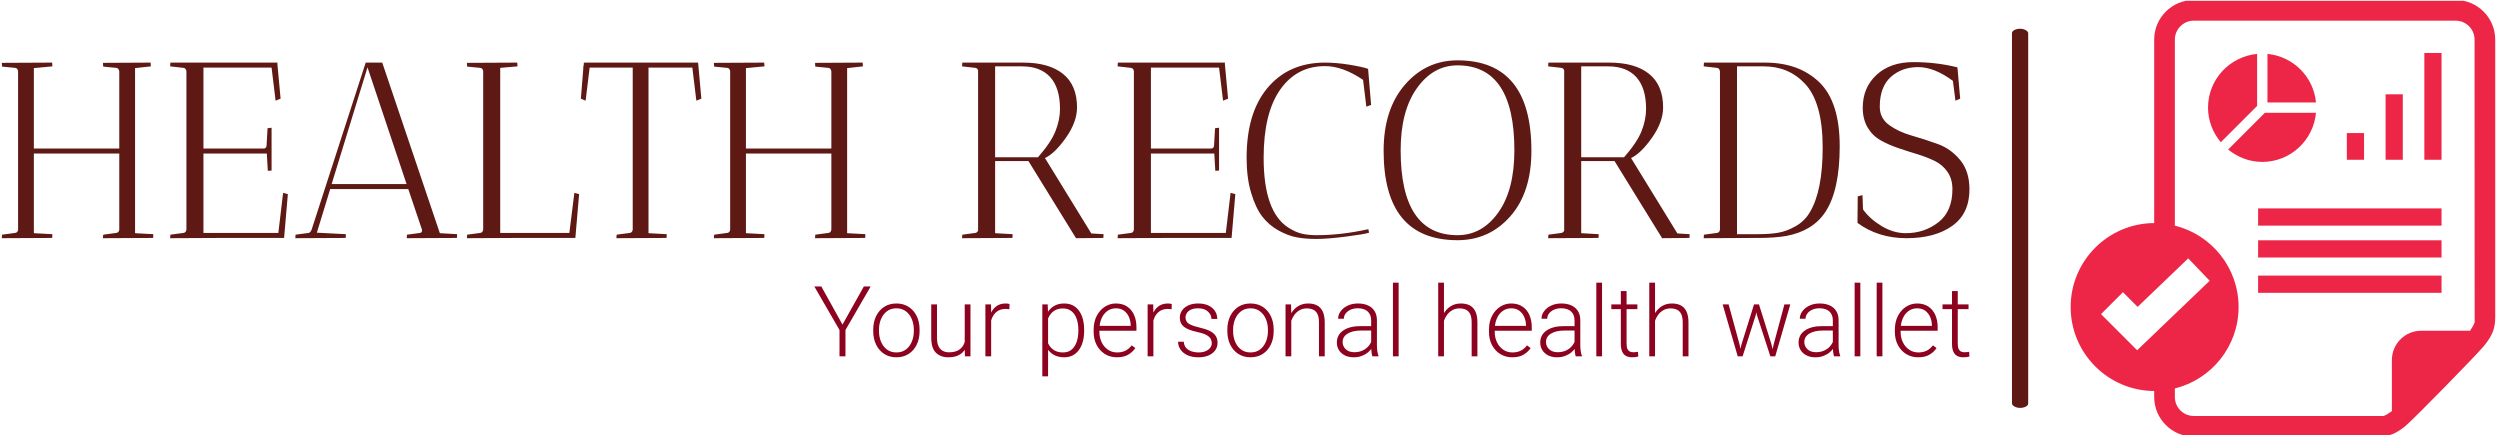 <svg xmlns="http://www.w3.org/2000/svg" version="1.1" xmlns:xlink="http://www.w3.org/1999/xlink" xmlns:svgjs="http://svgjs.dev/svgjs" width="1000" height="174" viewBox="0 0 1000 174"><g transform="matrix(1,0,0,1,-0.606,0.33)"><svg viewBox="0 0 396 69" data-background-color="#ffffff" preserveAspectRatio="xMidYMid meet" height="174" width="1000" xmlns="http://www.w3.org/2000/svg" xmlns:xlink="http://www.w3.org/1999/xlink"><defs></defs><g id="tight-bounds" transform="matrix(1,0,0,1,0.24,-0.131)"><svg viewBox="0 0 395.52 69.261" height="69.261" width="395.52"><g><svg viewBox="0 0 501.188 87.765" height="69.261" width="395.52"><g><rect width="3.26" height="76.207" x="404.054" y="5.779" fill="#5e1914" opacity="1" stroke-width="0" stroke="transparent" fill-opacity="1" class="rect-o-0" data-fill-palette-color="primary" rx="1%" id="o-0" data-palette-color="#5e1914"></rect></g><g transform="matrix(1,0,0,1,0,12.13)"><svg viewBox="0 0 395.52 63.506" height="63.506" width="395.52"><g><svg viewBox="0 0 395.52 63.506" height="63.506" width="395.52"><g><svg viewBox="0 0 395.52 36.149" height="36.149" width="395.52"><g transform="matrix(1,0,0,1,0,0)"><svg width="395.52" viewBox="2 -35.45 392.77 35.9" height="36.149" data-palette-color="#5e1914"><path d="M22.2-34.95L31.7-35Q31.7-34.95 31.75-34.25L31.75-34.25 28.6-33.9 28.6-0.95 32.25-0.75Q32.25-0.7 32.2 0L32.2 0 22.2 0.05Q22.2-0.4 22.25-0.65L22.25-0.65 24.85-1Q25.35-1.05 25.45-1.65L25.45-1.65 25.45-16.85 8.4-16.85 8.4-0.95 12.1-0.75Q12.1-0.7 12.05 0L12.05 0 2 0.05 2.05-0.65 4.65-1Q5.15-1.05 5.25-1.6L5.25-1.6 5.25-33.3Q5.15-33.9 4.65-33.95L4.65-33.95 2.05-34.2 2-34.95 12.05-35Q12.05-34.95 12.1-34.25L12.1-34.25 8.4-33.9 8.4-17.85 25.45-17.85 25.45-33.25Q25.35-33.9 24.85-33.95L24.85-33.95 22.25-34.2Q22.2-34.5 22.2-34.95L22.2-34.95ZM38.25-33.95L35.6-34.25 35.65-35 57.05-35 57-34.85 57.65-27.8 56.65-27.4 55.85-34 42.25-34 42.25-17.85 54.2-17.85Q54.45-17.8 54.65-17.98 54.85-18.15 54.85-18.45L54.85-18.45 55.05-21.9 55.85-22 55.85-13.45Q55.8-13.45 55.1-13.4L55.1-13.4 54.9-16.85 42.25-16.85 42.25-1 57.2-1 58.15-9 59.1-8.75 58.35 0 45.65 0 35.6 0.05 35.65-0.65 38.25-1Q38.75-1.05 38.85-1.65L38.85-1.65 38.85-33.3Q38.75-33.9 38.25-33.95L38.25-33.95ZM70.64 0L60.59 0.05 60.64-0.65 63.24-1Q63.59-1.05 63.84-1.65L63.84-1.65 74.64-35 77.94-35 89.44-0.95 92.9-0.75Q92.9-0.7 92.84 0L92.84 0 82.84 0.05Q82.84-0.4 82.89-0.65L82.89-0.65 85.5-1Q85.89-1.05 85.89-1.6L85.89-1.6 83.14-9.75 67.55-9.75 64.89-1.05 70.69-0.75Q70.69-0.7 70.64 0L70.64 0ZM82.8-10.75L75-34.05 67.84-10.75 82.8-10.75ZM94.84-34.95L104.89-35Q104.89-34.95 104.94-34.25L104.94-34.25 101.49-33.95 101.49-1 115.29-1 116.29-9 117.24-8.75 116.49 0 104.89 0 94.84 0.05 94.89-0.65 97.49-1Q97.99-1.05 98.09-1.65L98.09-1.65 98.09-33.3Q97.99-33.9 97.49-33.95L97.49-33.95 94.89-34.2 94.84-34.95ZM127.94-1.65L127.94-34 119.34-34 118.54-27.4 117.59-27.8 118.09-34 118.04-34 118.14-34.4 118.19-35 118.29-34.95 118.29-35 140.99-35 141.64-27.8 140.64-27.4 139.84-34 131.09-34 131.09-0.95 134.74-0.75Q134.74-0.7 134.69 0L134.69 0 124.69 0.05Q124.69-0.4 124.74-0.65L124.74-0.65 127.34-1Q127.84-1.05 127.94-1.65L127.94-1.65ZM164.34-34.95L173.84-35Q173.84-34.95 173.89-34.25L173.89-34.25 170.74-33.9 170.74-0.95 174.39-0.75Q174.39-0.7 174.34 0L174.34 0 164.34 0.05Q164.34-0.4 164.39-0.65L164.39-0.65 166.99-1Q167.49-1.05 167.59-1.65L167.59-1.65 167.59-16.85 150.54-16.85 150.54-0.95 154.24-0.75Q154.24-0.7 154.19 0L154.19 0 144.14 0.05 144.19-0.65 146.79-1Q147.29-1.05 147.39-1.6L147.39-1.6 147.39-33.3Q147.29-33.9 146.79-33.95L146.79-33.95 144.19-34.2 144.14-34.95 154.19-35Q154.19-34.95 154.24-34.25L154.24-34.25 150.54-33.9 150.54-17.85 167.59-17.85 167.59-33.25Q167.49-33.9 166.99-33.95L166.99-33.95 164.39-34.2Q164.34-34.5 164.34-34.95L164.34-34.95ZM196.33-33.95L193.68-34.25 193.73-35 205.88-35Q211.03-35 213.83-32.75 216.63-30.5 216.63-26.05L216.63-26.05Q216.63-23.15 214.41-20 212.18-16.85 210.23-15.95L210.23-15.95 219.48-0.9 221.93-0.75Q221.93-0.7 221.88 0L221.88 0 216.43 0.05 206.93-15.35 200.28-15.35 200.28-0.95 203.78-0.75Q203.78-0.7 203.73 0L203.73 0 193.68 0.05 193.73-0.65 196.33-1Q196.68-1.05 196.88-1.45L196.88-1.45 196.88-33.45Q196.73-33.9 196.33-33.95L196.33-33.95ZM205.63-34.25L205.63-34.25 200.28-34.25 200.28-16.1 208.83-16.1Q211.43-19.05 212.33-21.33 213.23-23.6 213.23-25.75L213.23-25.75Q213.23-29.95 211.28-32.1 209.33-34.25 205.63-34.25ZM227.38-33.95L224.73-34.25 224.78-35 246.18-35 246.13-34.85 246.78-27.8 245.78-27.4 244.98-34 231.38-34 231.38-17.85 243.33-17.85Q243.58-17.8 243.78-17.98 243.98-18.15 243.98-18.45L243.98-18.45 244.18-21.9 244.98-22 244.98-13.45Q244.93-13.45 244.23-13.4L244.23-13.4 244.03-16.85 231.38-16.85 231.38-1 246.33-1 247.28-9 248.23-8.75 247.48 0 234.78 0 224.73 0.05 224.78-0.65 227.38-1Q227.88-1.05 227.98-1.65L227.98-1.65 227.98-33.3Q227.88-33.9 227.38-33.95L227.38-33.95ZM266.13-34.3L266.13-34.3Q260.48-34.3 257.18-29.6 253.88-24.9 253.88-16L253.88-16Q253.88-5.2 258.83-2.05L258.83-2.05Q260.33-1.1 261.6-0.83 262.88-0.55 264.43-0.55L264.43-0.55Q269.38-0.55 274.78-1.75L274.78-1.75 274.93-1.05Q274.08-0.75 270.4-0.28 266.73 0.2 264.43 0.2 262.13 0.2 260.43-0.13 258.73-0.45 256.83-1.5 254.93-2.55 253.6-4.28 252.28-6 251.38-9 250.48-12 250.48-16L250.48-16Q250.48-24.85 254.53-29.8L254.53-29.8Q258.78-35 266.13-35L266.13-35Q268.38-35 271-34.58 273.63-34.15 274.73-33.75L274.73-33.75 275.33-26.55 274.38-26.2 273.73-31.55Q269.68-34.3 266.13-34.3ZM277.83-17.4L277.83-17.4Q277.83-25.65 282.05-30.55 286.28-35.45 292.58-35.45L292.58-35.45Q307.33-35.45 307.33-17.4L307.33-17.4Q307.33-9.1 303.13-4.33 298.93 0.45 292.58 0.45L292.58 0.45Q277.83 0.45 277.83-17.4ZM281.23-17.5L281.23-17.5Q281.23-0.55 292.58-0.55L292.58-0.55Q297.48-0.55 300.7-5.05 303.93-9.55 303.93-17.5L303.93-17.5Q303.93-34.45 292.58-34.45L292.58-34.45Q287.73-34.45 284.48-29.9 281.23-25.35 281.23-17.5ZM313.32-33.95L310.67-34.25 310.72-35 322.87-35Q328.02-35 330.82-32.75 333.62-30.5 333.62-26.05L333.62-26.05Q333.62-23.15 331.4-20 329.17-16.85 327.22-15.95L327.22-15.95 336.47-0.9 338.92-0.75Q338.92-0.7 338.87 0L338.87 0 333.42 0.05 323.92-15.35 317.27-15.35 317.27-0.95 320.77-0.75Q320.77-0.7 320.72 0L320.72 0 310.67 0.05 310.72-0.65 313.32-1Q313.67-1.05 313.87-1.45L313.87-1.45 313.87-33.45Q313.72-33.9 313.32-33.95L313.32-33.95ZM322.62-34.25L322.62-34.25 317.27-34.25 317.27-16.1 325.82-16.1Q328.42-19.05 329.32-21.33 330.22-23.6 330.22-25.75L330.22-25.75Q330.22-29.95 328.27-32.1 326.32-34.25 322.62-34.25ZM344.37-33.95L341.72-34.25 341.77-35 353.97-35Q360.72-35 364.8-31.08 368.87-27.15 368.87-18.3L368.87-18.3Q368.87-9.55 366.02-5.2L366.02-5.2Q363.52-1.4 358.22-0.4L358.22-0.4Q355.87 0 352.72 0L352.72 0 351.77 0 341.72 0.05 341.77-0.65 344.37-1Q344.87-1.05 344.97-1.65L344.97-1.65 344.97-33.25Q344.87-33.9 344.37-33.95L344.37-33.95ZM353.72-34.25L353.72-34.25 348.37-34.25 348.37-0.75 352.47-0.75Q354.87-0.75 356.55-1.03 358.22-1.3 360.05-2.33 361.87-3.35 362.92-5.15L362.92-5.15Q365.47-9.4 365.47-18.05L365.47-18.05Q365.47-27.05 361.92-30.8L361.92-30.8Q358.67-34.25 353.72-34.25ZM382.07-0.95L382.07-0.95Q385.77-0.95 388.57-3.13 391.37-5.3 391.37-9.75L391.37-9.75Q391.37-11.75 390.39-13.18 389.42-14.6 387.82-15.38 386.22-16.15 384.32-16.73 382.42-17.3 380.52-17.95 378.62-18.6 377.02-19.5 375.42-20.4 374.44-22.05 373.47-23.7 373.47-26L373.47-26Q373.47-30 376.22-32.55 378.97-35.1 383.57-35.1 388.17-35.1 392.37-34.05L392.37-34.05 392.92-27.8 391.97-27.4 391.47-31.35Q387.77-34.1 384.52-34.1 381.27-34.1 379.07-32.13 376.87-30.15 376.87-26.2L376.87-26.2Q376.87-23.9 378.72-22.55 380.57-21.2 383.19-20.45 385.82-19.7 388.44-18.75 391.07-17.8 392.92-15.55 394.77-13.3 394.77-9.7L394.77-9.7Q394.77-4.85 391.32-2.4 387.87 0.05 382.22 0.05 376.57 0.05 372.42-3L372.42-3 372.47-8.3 373.42-8.55 373.52-5.7Q374.87-3.8 377.22-2.38 379.57-0.95 382.07-0.95Z" opacity="1" transform="matrix(1,0,0,1,0,0)" fill="#5e1914" class="undefined-text-0" data-fill-palette-color="primary" id="text-0"></path></svg></g></svg></g><g transform="matrix(1,0,0,1,163.31,44.682)"><svg viewBox="0 0 232.21 18.824" height="18.824" width="232.21"><g transform="matrix(1,0,0,1,0,0)"><svg width="232.21" viewBox="0.59 -37.5 587.82 47.66" height="18.824" data-palette-color="#8d021f"><path d="M4.15-35.55L14.92-16.16 25.78-35.55 29.25-35.55 16.43-13.4 16.43 0 13.4 0 13.4-13.4 0.59-35.55 4.15-35.55ZM30.56-12.79L30.56-13.6Q30.56-17.46 32.03-20.46 33.49-23.46 36.13-25.18 38.77-26.9 42.33-26.9L42.33-26.9Q45.92-26.9 48.58-25.18 51.24-23.46 52.7-20.46 54.15-17.46 54.15-13.6L54.15-13.6 54.15-12.79Q54.15-8.96 52.7-5.96 51.24-2.95 48.59-1.23 45.94 0.49 42.38 0.49L42.38 0.49Q38.79 0.49 36.14-1.23 33.49-2.95 32.03-5.96 30.56-8.96 30.56-12.79L30.56-12.79ZM33.49-13.6L33.49-12.79Q33.49-9.91 34.52-7.45 35.54-4.98 37.52-3.48 39.5-1.98 42.38-1.98L42.38-1.98Q45.24-1.98 47.2-3.48 49.17-4.98 50.19-7.45 51.22-9.91 51.22-12.79L51.22-12.79 51.22-13.6Q51.22-16.46 50.19-18.92 49.17-21.39 47.19-22.91 45.21-24.44 42.33-24.44L42.33-24.44Q39.48-24.44 37.5-22.91 35.52-21.39 34.51-18.92 33.49-16.46 33.49-13.6L33.49-13.6ZM77.12-6.1L77.12-26.42 80.05-26.42 80.05 0 77.22 0 77.12-6.1ZM77.66-10.99L79.17-11.04Q79.17-7.71 78.12-5.11 77.07-2.51 74.78-1.01 72.48 0.49 68.77 0.49L68.77 0.49Q64.89 0.49 62.48-1.82 60.08-4.13 60.08-9.52L60.08-9.52 60.08-26.42 63.01-26.42 63.01-9.47Q63.01-6.64 63.84-5.03 64.67-3.42 66.05-2.73 67.43-2.05 69.11-2.05L69.11-2.05Q72.33-2.05 74.2-3.3 76.07-4.54 76.86-6.59 77.66-8.64 77.66-10.99L77.66-10.99ZM90.57-22.05L90.57 0 87.64 0 87.64-26.42 90.5-26.42 90.57-22.05ZM99.92-26.61L99.85-23.95Q99.36-24.02 98.89-24.07 98.43-24.12 97.89-24.12L97.89-24.12Q95.38-24.12 93.67-22.9 91.96-21.68 91.07-19.63 90.18-17.58 90.1-15.04L90.1-15.04 89.01-14.65Q89.01-18.09 89.97-20.86 90.93-23.63 92.92-25.27 94.91-26.9 97.99-26.9L97.99-26.9Q98.55-26.9 99.1-26.82 99.65-26.73 99.92-26.61L99.92-26.61ZM119.54-21.34L119.54 10.16 116.61 10.16 116.61-26.42 119.35-26.42 119.54-21.34ZM137.9-13.45L137.9-12.94Q137.9-8.98 136.72-5.96 135.53-2.93 133.28-1.22 131.02 0.49 127.82 0.49L127.82 0.49Q124.65 0.49 122.41-0.79 120.18-2.08 118.88-4.32 117.59-6.57 117.18-9.47L117.18-9.47 117.18-16.28Q117.66-19.48 118.98-21.86 120.3-24.24 122.49-25.57 124.67-26.9 127.77-26.9L127.77-26.9Q130.99-26.9 133.25-25.26 135.51-23.61 136.71-20.58 137.9-17.55 137.9-13.45L137.9-13.45ZM134.95-12.94L134.95-13.45Q134.95-16.53 134.11-19.01 133.26-21.48 131.53-22.92 129.8-24.37 127.11-24.37L127.11-24.37Q125.01-24.37 123.53-23.66 122.06-22.95 121.09-21.81 120.13-20.68 119.57-19.34 119.01-17.99 118.74-16.72L118.74-16.72 118.74-8.89Q119.2-7.03 120.21-5.46 121.23-3.88 122.94-2.93 124.65-1.98 127.16-1.98L127.16-1.98Q129.82-1.98 131.54-3.44 133.26-4.91 134.11-7.39 134.95-9.86 134.95-12.94L134.95-12.94ZM154.57 0.49L154.57 0.49Q151.13 0.49 148.46-1.18 145.79-2.86 144.26-5.77 142.73-8.69 142.73-12.48L142.73-12.48 142.73-13.53Q142.73-17.6 144.31-20.61 145.88-23.61 148.46-25.26 151.03-26.9 154.04-26.9L154.04-26.9Q157.41-26.9 159.75-25.35 162.09-23.8 163.3-21.07 164.51-18.33 164.51-14.82L164.51-14.82 164.51-13.04 144.52-13.04 144.52-15.5 161.58-15.5 161.58-15.84Q161.53-18.07 160.69-20.02 159.85-21.97 158.19-23.21 156.53-24.44 154.04-24.44L154.04-24.44Q151.57-24.44 149.67-23.05 147.76-21.66 146.71-19.2 145.66-16.75 145.66-13.53L145.66-13.53 145.66-12.48Q145.66-9.55 146.8-7.18 147.93-4.81 149.99-3.39 152.04-1.98 154.7-1.98L154.7-1.98Q157.04-1.98 158.85-2.84 160.65-3.71 162.09-5.59L162.09-5.59 163.95-4.2Q162.66-2.27 160.4-0.89 158.14 0.49 154.57 0.49ZM173.13-22.05L173.13 0 170.2 0 170.2-26.42 173.05-26.42 173.13-22.05ZM182.48-26.61L182.4-23.95Q181.92-24.02 181.45-24.07 180.99-24.12 180.45-24.12L180.45-24.12Q177.94-24.12 176.23-22.9 174.52-21.68 173.63-19.63 172.74-17.58 172.66-15.04L172.66-15.04 171.56-14.65Q171.56-18.09 172.53-20.86 173.49-23.63 175.48-25.27 177.47-26.9 180.55-26.9L180.55-26.9Q181.11-26.9 181.66-26.82 182.21-26.73 182.48-26.61L182.48-26.61ZM202.86-6.74L202.86-6.74Q202.86-7.81 202.31-8.86 201.76-9.91 200.25-10.79 198.73-11.67 195.78-12.3L195.78-12.3Q192.85-12.92 190.79-13.82 188.73-14.72 187.65-16.14 186.58-17.55 186.58-19.73L186.58-19.73Q186.58-21.7 187.7-23.33 188.82-24.95 190.92-25.93 193.02-26.9 195.88-26.9L195.88-26.9Q198.93-26.9 201.12-25.88 203.3-24.85 204.47-23.07 205.64-21.29 205.64-19.02L205.64-19.02 202.69-19.02Q202.69-21.07 200.93-22.75 199.17-24.44 195.88-24.44L195.88-24.44Q193.61-24.44 192.19-23.74 190.78-23.05 190.13-21.98 189.48-20.92 189.48-19.82L189.48-19.82Q189.48-18.65 190.02-17.74 190.56-16.82 192.07-16.09 193.58-15.36 196.54-14.67L196.54-14.67Q199.74-13.96 201.77-12.95 203.81-11.94 204.8-10.46 205.79-8.98 205.79-6.88L205.79-6.88Q205.79-4.71 204.58-3.04 203.37-1.37 201.19-0.44 199 0.49 196.02 0.49L196.02 0.49Q192.68 0.49 190.37-0.62 188.07-1.73 186.88-3.54 185.7-5.35 185.7-7.42L185.7-7.42 188.6-7.42Q188.75-5.35 189.91-4.16 191.07-2.98 192.73-2.48 194.39-1.98 196.02-1.98L196.02-1.98Q198.27-1.98 199.78-2.65 201.3-3.32 202.08-4.41 202.86-5.49 202.86-6.74ZM210.77-12.79L210.77-13.6Q210.77-17.46 212.23-20.46 213.7-23.46 216.33-25.18 218.97-26.9 222.54-26.9L222.54-26.9Q226.12-26.9 228.79-25.18 231.45-23.46 232.9-20.46 234.35-17.46 234.35-13.6L234.35-13.6 234.35-12.79Q234.35-8.96 232.9-5.96 231.45-2.95 228.8-1.23 226.15 0.49 222.58 0.49L222.58 0.49Q219 0.49 216.35-1.23 213.7-2.95 212.23-5.96 210.77-8.96 210.77-12.79L210.77-12.79ZM213.7-13.6L213.7-12.79Q213.7-9.91 214.72-7.45 215.75-4.98 217.73-3.48 219.7-1.98 222.58-1.98L222.58-1.98Q225.44-1.98 227.41-3.48 229.37-4.98 230.4-7.45 231.42-9.91 231.42-12.79L231.42-12.79 231.42-13.6Q231.42-16.46 230.4-18.92 229.37-21.39 227.39-22.91 225.42-24.44 222.54-24.44L222.54-24.44Q219.68-24.44 217.7-22.91 215.72-21.39 214.71-18.92 213.7-16.46 213.7-13.6L213.7-13.6ZM243.31-20.78L243.31 0 240.38 0 240.38-26.42 243.19-26.42 243.31-20.78ZM242.68-14.87L241.36-15.6Q241.55-18.7 242.89-21.26 244.24-23.83 246.54-25.37 248.85-26.9 251.88-26.9L251.88-26.9Q254.54-26.9 256.42-25.93 258.3-24.95 259.31-22.81 260.33-20.68 260.33-17.19L260.33-17.19 260.33 0 257.4 0 257.4-17.21Q257.4-19.95 256.64-21.51 255.88-23.07 254.49-23.73 253.1-24.39 251.2-24.39L251.2-24.39Q249.1-24.39 247.52-23.47 245.95-22.56 244.88-21.11 243.82-19.65 243.26-17.99 242.7-16.33 242.68-14.87L242.68-14.87ZM283.96-4.74L283.96-18.36Q283.96-21.19 282.2-22.83 280.44-24.46 277.15-24.46L277.15-24.46Q275.09-24.46 273.5-23.74 271.9-23.02 270.98-21.81 270.07-20.61 270.07-19.12L270.07-19.12 267.14-19.14Q267.14-21.14 268.42-22.91 269.7-24.68 271.98-25.79 274.26-26.9 277.27-26.9L277.27-26.9Q280.1-26.9 282.26-25.95 284.42-25 285.65-23.1 286.89-21.19 286.89-18.31L286.89-18.31 286.89-5.54Q286.89-4.17 287.09-2.71 287.3-1.25 287.69-0.29L287.69-0.29 287.69 0 284.57 0Q284.27-0.88 284.12-2.21 283.96-3.54 283.96-4.74L283.96-4.74ZM284.64-15.38L284.69-13.13 278.95-13.13Q274.48-13.13 271.96-11.56 269.43-9.99 269.43-7.28L269.43-7.28Q269.43-5.13 271.03-3.61 272.63-2.1 275.36-2.1L275.36-2.1Q277.8-2.1 279.67-2.99 281.54-3.88 282.75-5.37 283.96-6.86 284.4-8.59L284.4-8.59 285.67-6.91Q285.35-5.69 284.51-4.41 283.66-3.13 282.32-2.01 280.98-0.9 279.16-0.21 277.34 0.49 275.05 0.49L275.05 0.49Q272.46 0.49 270.54-0.49 268.62-1.46 267.56-3.16 266.5-4.86 266.5-7.01L266.5-7.01Q266.5-10.91 269.74-13.15 272.97-15.38 278.56-15.38L278.56-15.38 284.64-15.38ZM297.94-37.5L297.94 0 295.04 0 295.04-37.5 297.94-37.5ZM321.01-37.5L321.01 0 318.08 0 318.08-37.5 321.01-37.5ZM320.38-14.87L319.06-15.6Q319.25-18.7 320.59-21.26 321.94-23.83 324.24-25.37 326.55-26.9 329.58-26.9L329.58-26.9Q332.24-26.9 334.12-25.93 336-24.95 337.01-22.81 338.03-20.68 338.03-17.19L338.03-17.19 338.03 0 335.1 0 335.1-17.21Q335.1-19.95 334.34-21.51 333.58-23.07 332.19-23.73 330.8-24.39 328.9-24.39L328.9-24.39Q326.8-24.39 325.22-23.47 323.65-22.56 322.58-21.11 321.52-19.65 320.96-17.99 320.4-16.33 320.38-14.87L320.38-14.87ZM355.75 0.49L355.75 0.49Q352.31 0.49 349.63-1.18 346.96-2.86 345.43-5.77 343.91-8.69 343.91-12.48L343.91-12.48 343.91-13.53Q343.91-17.6 345.48-20.61 347.06-23.61 349.63-25.26 352.21-26.9 355.21-26.9L355.21-26.9Q358.58-26.9 360.92-25.35 363.27-23.8 364.48-21.07 365.69-18.33 365.69-14.82L365.69-14.82 365.69-13.04 345.69-13.04 345.69-15.5 362.76-15.5 362.76-15.84Q362.71-18.07 361.86-20.02 361.02-21.97 359.36-23.21 357.7-24.44 355.21-24.44L355.21-24.44Q352.75-24.44 350.84-23.05 348.94-21.66 347.89-19.2 346.84-16.75 346.84-13.53L346.84-13.53 346.84-12.48Q346.84-9.55 347.97-7.18 349.11-4.81 351.16-3.39 353.21-1.98 355.87-1.98L355.87-1.98Q358.21-1.98 360.02-2.84 361.83-3.71 363.27-5.59L363.27-5.59 365.12-4.2Q363.83-2.27 361.57-0.89 359.31 0.49 355.75 0.49ZM387.46-4.74L387.46-18.36Q387.46-21.19 385.7-22.83 383.94-24.46 380.65-24.46L380.65-24.46Q378.6-24.46 377-23.74 375.4-23.02 374.48-21.81 373.57-20.61 373.57-19.12L373.57-19.12 370.64-19.14Q370.64-21.14 371.92-22.91 373.2-24.68 375.48-25.79 377.77-26.9 380.77-26.9L380.77-26.9Q383.6-26.9 385.76-25.95 387.92-25 389.16-23.1 390.39-21.19 390.39-18.31L390.39-18.31 390.39-5.54Q390.39-4.17 390.6-2.71 390.8-1.25 391.2-0.29L391.2-0.29 391.2 0 388.07 0Q387.78-0.88 387.62-2.21 387.46-3.54 387.46-4.74L387.46-4.74ZM388.14-15.38L388.19-13.13 382.46-13.13Q377.99-13.13 375.46-11.56 372.93-9.99 372.93-7.28L372.93-7.28Q372.93-5.13 374.53-3.61 376.13-2.1 378.87-2.1L378.87-2.1Q381.31-2.1 383.18-2.99 385.04-3.88 386.25-5.37 387.46-6.86 387.9-8.59L387.9-8.59 389.17-6.91Q388.85-5.69 388.01-4.41 387.17-3.13 385.82-2.01 384.48-0.9 382.66-0.21 380.84 0.49 378.55 0.49L378.55 0.49Q375.96 0.49 374.04-0.49 372.13-1.46 371.07-3.16 370-4.86 370-7.01L370-7.01Q370-10.91 373.24-13.15 376.47-15.38 382.06-15.38L382.06-15.38 388.14-15.38ZM401.45-37.5L401.45 0 398.54 0 398.54-37.5 401.45-37.5ZM419.44-26.42L419.44-24.02 406.18-24.02 406.18-26.42 419.44-26.42ZM411.01-33.2L413.94-33.2 413.94-6.42Q413.94-4.59 414.43-3.65 414.92-2.71 415.71-2.39 416.51-2.08 417.41-2.08L417.41-2.08Q418.07-2.08 418.67-2.16 419.27-2.25 419.75-2.32L419.75-2.32 419.88 0.1Q419.34 0.27 418.49 0.38 417.63 0.49 416.78 0.49L416.78 0.49Q415.09 0.49 413.8-0.13 412.5-0.76 411.76-2.28 411.01-3.81 411.01-6.45L411.01-6.45 411.01-33.2ZM428.42-37.5L428.42 0 425.49 0 425.49-37.5 428.42-37.5ZM427.78-14.87L426.47-15.6Q426.66-18.7 428-21.26 429.35-23.83 431.65-25.37 433.96-26.9 436.99-26.9L436.99-26.9Q439.65-26.9 441.53-25.93 443.41-24.95 444.42-22.81 445.44-20.68 445.44-17.19L445.44-17.19 445.44 0 442.51 0 442.51-17.21Q442.51-19.95 441.75-21.51 440.99-23.07 439.6-23.73 438.21-24.39 436.31-24.39L436.31-24.39Q434.21-24.39 432.63-23.47 431.06-22.56 429.99-21.11 428.93-19.65 428.37-17.99 427.81-16.33 427.78-14.87L427.78-14.87ZM472.46-6.2L478.8-26.42 480.88-26.42 479.66-20.95 472.99 0 470.94 0 472.46-6.2ZM465.87-26.42L471.43-6.08 472.63 0 470.5 0 462.84-26.42 465.87-26.42ZM488.81-6.15L494.26-26.42 497.26-26.42 489.6 0 487.5 0 488.81-6.15ZM481.32-26.42L487.59-6.37 489.16 0 487.11 0 480.29-20.97 479.15-26.42 481.32-26.42ZM518.91-4.74L518.91-18.36Q518.91-21.19 517.16-22.83 515.4-24.46 512.1-24.46L512.1-24.46Q510.05-24.46 508.45-23.74 506.85-23.02 505.94-21.81 505.02-20.61 505.02-19.12L505.02-19.12 502.09-19.14Q502.09-21.14 503.38-22.91 504.66-24.68 506.94-25.79 509.22-26.9 512.23-26.9L512.23-26.9Q515.06-26.9 517.22-25.95 519.38-25 520.61-23.1 521.84-21.19 521.84-18.31L521.84-18.31 521.84-5.54Q521.84-4.17 522.05-2.71 522.26-1.25 522.65-0.29L522.65-0.29 522.65 0 519.53 0Q519.23-0.88 519.07-2.21 518.91-3.54 518.91-4.74L518.91-4.74ZM519.6-15.38L519.65-13.13 513.91-13.13Q509.44-13.13 506.92-11.56 504.39-9.99 504.39-7.28L504.39-7.28Q504.39-5.13 505.99-3.61 507.59-2.1 510.32-2.1L510.32-2.1Q512.76-2.1 514.63-2.99 516.5-3.88 517.71-5.37 518.91-6.86 519.35-8.59L519.35-8.59 520.62-6.91Q520.31-5.69 519.46-4.41 518.62-3.13 517.28-2.01 515.94-0.9 514.12-0.21 512.3 0.49 510 0.49L510 0.49Q507.42 0.49 505.5-0.49 503.58-1.46 502.52-3.16 501.46-4.86 501.46-7.01L501.46-7.01Q501.46-10.91 504.69-13.15 507.93-15.38 513.52-15.38L513.52-15.38 519.6-15.38ZM532.9-37.5L532.9 0 530 0 530-37.5 532.9-37.5ZM544.13-37.5L544.13 0 541.22 0 541.22-37.5 544.13-37.5ZM562.32 0.49L562.32 0.49Q558.87 0.49 556.2-1.18 553.53-2.86 552-5.77 550.47-8.69 550.47-12.48L550.47-12.48 550.47-13.53Q550.47-17.6 552.05-20.61 553.62-23.61 556.2-25.26 558.78-26.9 561.78-26.9L561.78-26.9Q565.15-26.9 567.49-25.35 569.83-23.8 571.04-21.07 572.25-18.33 572.25-14.82L572.25-14.82 572.25-13.04 552.26-13.04 552.26-15.5 569.32-15.5 569.32-15.84Q569.27-18.07 568.43-20.02 567.59-21.97 565.93-23.21 564.27-24.44 561.78-24.44L561.78-24.44Q559.31-24.44 557.41-23.05 555.5-21.66 554.45-19.2 553.4-16.75 553.4-13.53L553.4-13.53 553.4-12.48Q553.4-9.55 554.54-7.18 555.67-4.81 557.73-3.39 559.78-1.98 562.44-1.98L562.44-1.98Q564.78-1.98 566.59-2.84 568.39-3.71 569.83-5.59L569.83-5.59 571.69-4.2Q570.4-2.27 568.14-0.89 565.88 0.49 562.32 0.49ZM587.97-26.42L587.97-24.02 574.72-24.02 574.72-26.42 587.97-26.42ZM579.55-33.2L582.48-33.2 582.48-6.42Q582.48-4.59 582.97-3.65 583.46-2.71 584.25-2.39 585.04-2.08 585.95-2.08L585.95-2.08Q586.6-2.08 587.2-2.16 587.8-2.25 588.29-2.32L588.29-2.32 588.41 0.1Q587.87 0.27 587.02 0.38 586.17 0.49 585.31 0.49L585.31 0.49Q583.63 0.49 582.33-0.13 581.04-0.76 580.29-2.28 579.55-3.81 579.55-6.45L579.55-6.45 579.55-33.2Z" opacity="1" transform="matrix(1,0,0,1,0,0)" fill="#8d021f" class="undefined-text-1" data-fill-palette-color="secondary" id="text-1"></path></svg></g></svg></g></svg></g></svg></g><g transform="matrix(1,0,0,1,415.848,0)"><svg viewBox="0 0 85.34 87.765" height="87.765" width="85.34"><g><svg xmlns="http://www.w3.org/2000/svg" xmlns:xlink="http://www.w3.org/1999/xlink" version="1.1" x="0" y="0" viewBox="6.243 5 87.513 90" enable-background="new 0 0 100 100" xml:space="preserve" height="87.765" width="85.34" class="icon-icon-0" data-fill-palette-color="accent" id="icon-0"><g fill="#ed2647" data-fill-palette-color="accent"><rect x="44.882" y="47.958" width="37.808" height="3.55" fill="#ed2647" data-fill-palette-color="accent"></rect><rect x="44.882" y="54.529" width="37.808" height="3.548" fill="#ed2647" data-fill-palette-color="accent"></rect><rect x="44.882" y="61.805" width="37.808" height="3.551" fill="#ed2647" data-fill-palette-color="accent"></rect><rect x="79.145" y="15.918" width="3.546" height="22.013" fill="#ed2647" data-fill-palette-color="accent"></rect><rect x="71.157" y="24.438" width="3.546" height="13.493" fill="#ed2647" data-fill-palette-color="accent"></rect><rect x="63.169" y="32.426" width="3.546" height="5.505" fill="#ed2647" data-fill-palette-color="accent"></rect><path d="M46.806 16.112v10.01h10.008C56.309 20.812 52.115 16.624 46.806 16.112z" fill="#ed2647" data-fill-palette-color="accent"></path><path d="M56.814 28.253H46.271l-7.566 7.564c1.926 1.572 4.354 2.555 7.036 2.555C51.553 38.372 56.273 33.924 56.814 28.253z" fill="#ed2647" data-fill-palette-color="accent"></path><path d="M44.675 16.112c-5.671 0.544-10.117 5.265-10.117 11.075 0 2.728 1.013 5.193 2.634 7.134l7.483-7.486V16.112z" fill="#ed2647" data-fill-palette-color="accent"></path><path d="M85.586 5H31.63c-4.502 0-8.169 3.667-8.169 8.169v37.813c0.031 0 0.059-0.004 0.09-0.004 0.495 0 0.982 0.031 1.466 0.074-0.484-0.04-0.971-0.074-1.466-0.074-9.558 0-17.308 7.748-17.308 17.307 0 9.559 7.75 17.308 17.308 17.308 0.494 0 0.979-0.033 1.462-0.074-0.482 0.044-0.968 0.074-1.462 0.074-0.031 0-0.059-0.004-0.09-0.004v1.242c0 4.503 3.667 8.169 8.169 8.169h38.339c1.777 0 3.45-0.662 5.275-2.194 1.826-1.533 14.866-14.862 16.198-16.509 1.961-2.421 2.314-3.841 2.314-6.148V13.169C93.757 8.667 90.093 5 85.586 5zM26.362 51.227c-0.259-0.043-0.517-0.089-0.779-0.119C25.845 51.14 26.104 51.183 26.362 51.227zM19.95 77.19l-7.446-7.446 4.518-4.518 3.024 3.024 10.431-9.997 4.424 4.614L19.95 77.19zM25.587 85.463c0.246-0.029 0.488-0.072 0.731-0.111C26.076 85.392 25.833 85.432 25.587 85.463zM31.63 90.74c-2.155 0-3.909-1.754-3.909-3.909v-1.765c-0.006 0.001-0.012 0.002-0.017 0.004 7.549-1.863 13.154-8.661 13.154-16.785 0-8.129-5.61-14.929-13.165-16.787 0.009 0.002 0.019 0.004 0.028 0.006V13.169c0-2.155 1.753-3.909 3.909-3.909h53.956c2.157 0 3.909 1.753 3.909 3.909l0.018 58.235c-0.097 0.406-0.431 1.016-0.938 1.766h-10.08c-3.333 0-6.04 2.704-6.04 6.038v10.538c-0.722 0.521-1.312 0.87-1.721 0.994H31.63z" fill="#ed2647" data-fill-palette-color="accent"></path></g></svg></g></svg></g></svg></g></svg><rect width="395.52" height="69.261" fill="none" stroke="none" visibility="hidden"></rect></g></svg></g></svg>